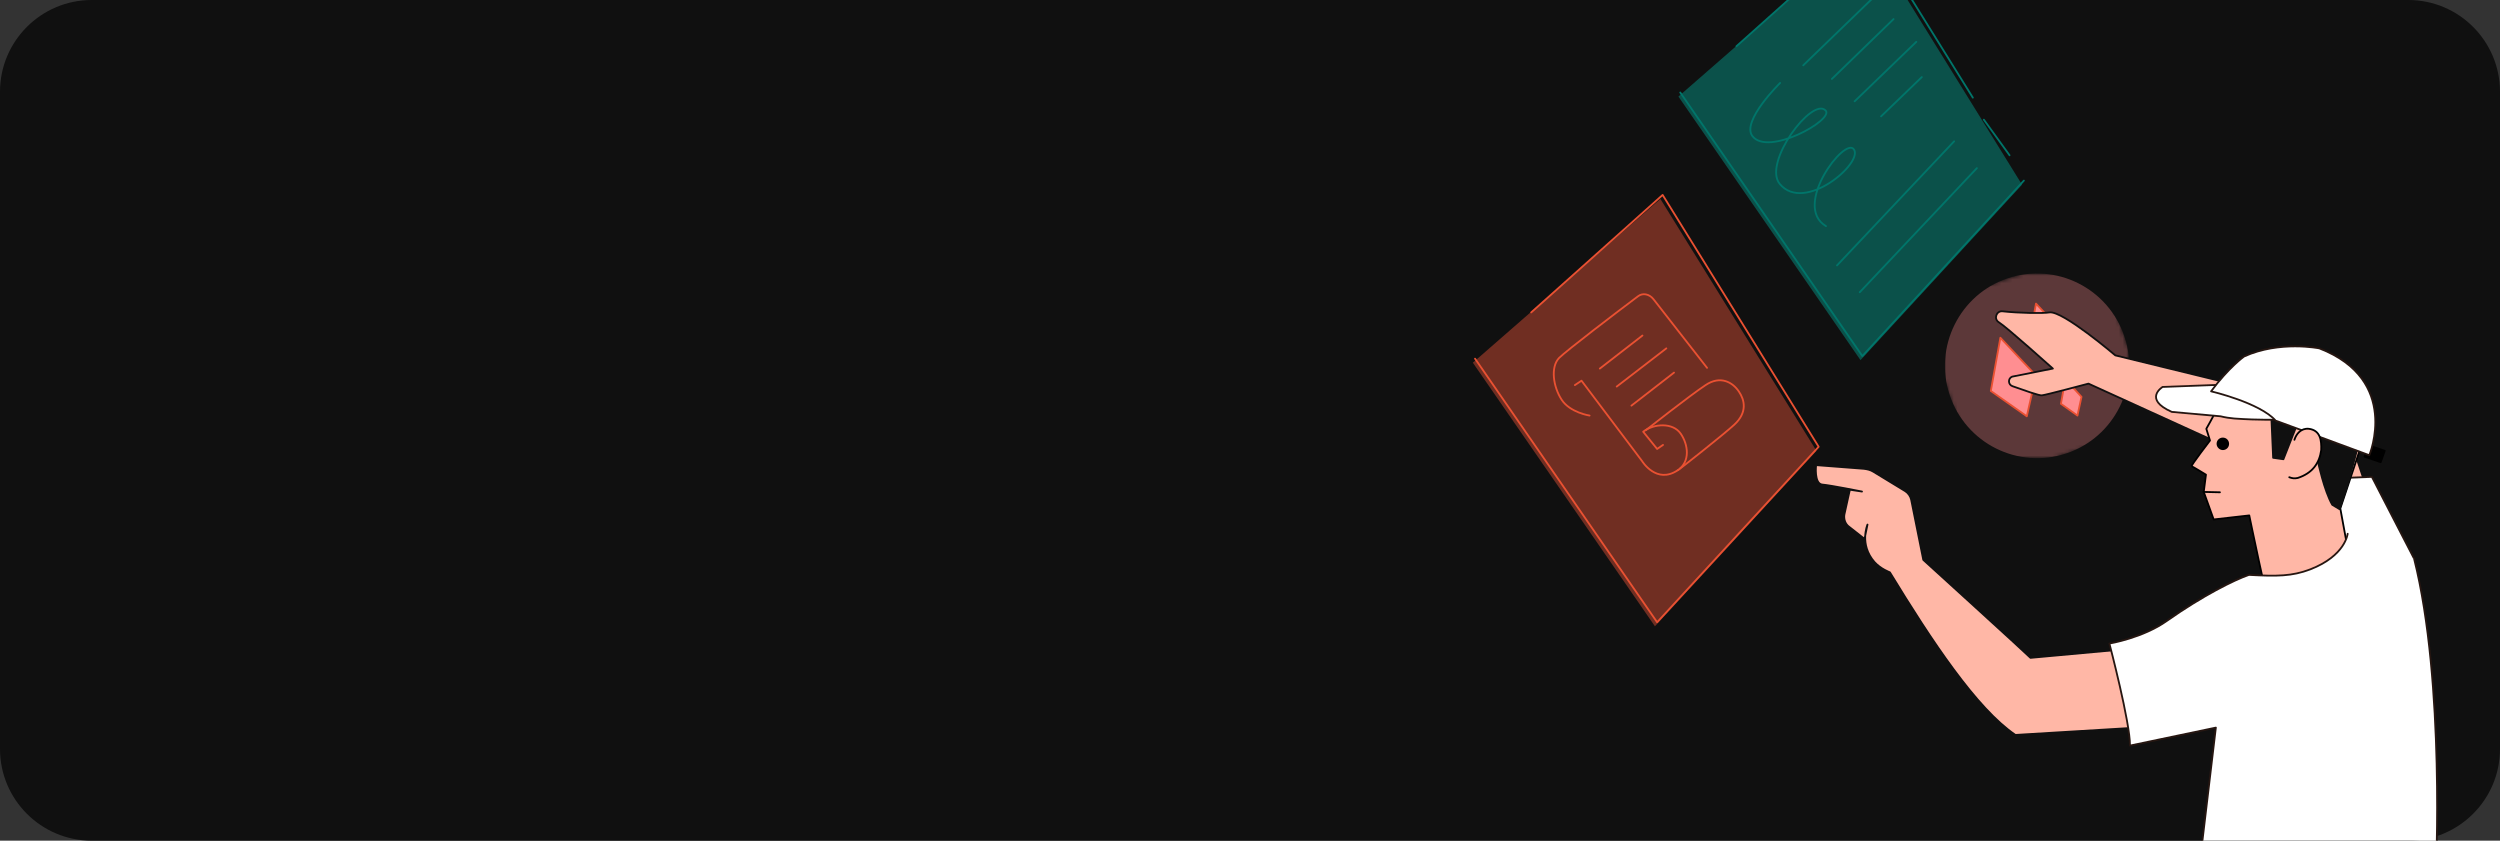<svg enable-background="new 0 0 681 229" viewBox="0 0 681 229" xmlns="http://www.w3.org/2000/svg" xmlns:xlink="http://www.w3.org/1999/xlink"><rect x="0" y="0" width="681" height="229" fill="#333333" stroke="none"/><clipPath id="a"><path d="m0 0h681v229h-681z"/></clipPath><clipPath id="b"><path d="m311.8 68.8h463v287h-463z" transform="matrix(.012 -1 1 .012 324.401 752.939)"/></clipPath><mask id="c" height="50.3" maskUnits="userSpaceOnUse" width="50.2" x="529.7" y="74.6"><path d="m570.7 67.9-47.6 16 15.9 47.7 47.6-16z" fill="#fff"/></mask><g clip-path="url(#a)"><path d="m25 0h631c13.8 0 25 11.2 25 25v179c0 13.8-11.2 25-25 25h-631c-13.8 0-25-11.2-25-25v-179c0-13.8 11.2-25 25-25z" fill="#101010"/><g clip-path="url(#b)"><path d="m554.6 82.7-1.5 8.4 5.7 4 1.4-6.4z" fill="#ff8e91"/><path d="m562.6 103.3-1.2 6.7 4.5 3.2 1.1-5.1z" fill="#ff8e91"/><path d="m544.9 92-2.6 14.5 9.8 6.9 2.5-11.1z" fill="#ff8e91"/><g mask="url(#c)" opacity=".32"><path d="m578.7 91.7c-4.4-13.2-18.6-20.3-31.8-15.9-13.1 4.4-20.2 18.7-15.8 31.8 4.4 13.2 18.6 20.3 31.8 15.9 13.1-4.4 20.2-18.6 15.8-31.8z" fill="#ff8e91"/></g><path d="m554.6 82.7-1.5 8.4 5.7 4 1.4-6.4z" fill="none" stroke="#ea5132" stroke-linecap="round" stroke-linejoin="round" stroke-width=".5"/><path d="m562.6 103.3-1.2 6.7 4.5 3.2 1.1-5.1z" fill="none" stroke="#ea5132" stroke-linecap="round" stroke-linejoin="round" stroke-width=".5"/><path d="m544.9 92-2.6 14.5 9.8 6.9 2.5-11.1z" fill="none" stroke="#ea5132" stroke-linecap="round" stroke-linejoin="round" stroke-width=".5"/><path d="m645.5 135.5-7.9-23.7-61.4-15s-14.3-12.2-17.9-11.7c-1.8.3-8.3.2-12.8-.3-1.7-.2-2.5 2.1-1 3 2 1.2 14.7 12.6 14.7 12.6l-11.1 2.2c-1.2.5-1.1 2.2.1 2.6 3.1 1.1 7.3 2.6 8 2.5 1.1-.1 12.7-3.2 12.7-3.2l46.3 21.1 10.5 18.3z" fill="#ffb7a6" stroke="#101010" stroke-linecap="round" stroke-linejoin="round" stroke-width=".5"/><path d="m646.1 129.9 11.5 22.3-15.9 5.8-20.9-15-2-12.1z" fill="#fff" stroke="#261611" stroke-linecap="round" stroke-linejoin="round" stroke-width=".5"/><path d="m649.6 122.8-4.4-1.5-1.1 3.1 4.4 1.5z" stroke="#000" stroke-linecap="round" stroke-linejoin="round" stroke-width=".5"/><path d="m619.2 107.3s-15.9 5-16 5.4-2.2 4.1-2.2 4.1l1 3.2s-5.3 6.9-5 7 3.9 2.3 3.9 2.3l-.6 4.7 2.7 7.5 9.7-1.1s5 24.3 5.5 24.3c5.8.3 22.7-7.7 22.7-7.7l-3.4-18.5 5.9-17.7-13.1-7.4z" fill="#ffb7a6" stroke="#000" stroke-linecap="round" stroke-linejoin="round" stroke-width=".5"/><path d="m626.4 113.9-4.4 11.2-2.8-.4-.5-11.5z" fill="#101010" stroke="#101010" stroke-linecap="round" stroke-linejoin="round" stroke-width=".5"/><path d="m605.5 122.6c.9 0 1.7-.7 1.7-1.7 0-.9-.7-1.7-1.7-1.7-.9 0-1.7.7-1.7 1.7 0 .9.8 1.7 1.7 1.7z"/><path d="m620.6 114.3-9.9-9.7h-.1c-.3 0-21.5.8-21.5.8s-5.4 3.3 2.5 6.8l13.3 1.2c1.2.3 2.5.5 3.7.6 7 .5 12 .3 12 .3z" fill="#fff" stroke="#261611" stroke-linecap="round" stroke-linejoin="round" stroke-width=".5"/><path d="m635.3 137.5c-2.2-3.8-3.9-11.8-3.9-11.8s-2.4-10.4-1.3-12.2 12.8 2.7 13.2 3.2-4.1 16.3-4.1 16.3l-1.9 5.7z" fill="#101010" stroke="#101010" stroke-linecap="round" stroke-linejoin="round" stroke-width=".5"/><path d="m620.5 114.8 24.9 9.2s8.6-20.5-13.6-29.1c0 0-10.8-2.2-20.5 2.2 0 0-4.2 3-9 9.5 0 0 13.3 3.1 17.6 8z" fill="#fff" stroke="#261611" stroke-linecap="round" stroke-linejoin="round" stroke-width=".5"/><path d="m625 119.8c.5-1.6 1.8-3.2 3.9-3 3.2.4 3.5 3.2 3.4 5.8-.5 3.6-2.4 6.3-6.4 7.6-.9.2-1.5.1-2.3-.2" fill="#ffb7a6"/><path d="m625 119.8c.5-1.6 1.8-3.2 3.9-3 3.2.4 3.5 3.2 3.4 5.8-.5 3.6-2.4 6.3-6.4 7.6-.9.2-1.5.1-2.3-.2" fill="none" stroke="#000" stroke-linecap="round" stroke-linejoin="round" stroke-width=".5"/><path d="m600.2 134 4.5.1" fill="none" stroke="#000" stroke-linecap="round" stroke-linejoin="round" stroke-width=".5"/><path d="m553.1 179.2c-.6-.7-29.2-26.7-29.2-26.7l-3.3-16.4c-.2-.9-.8-1.8-1.6-2.3l-8.7-5.3c-.8-.5-1.7-.7-2.6-.8l-13-1s-.6 5.1 1.7 5.3 10.8 1.9 10.8 1.9l-3.3-.5-1.5 6.8c-.2 1.3.3 2.6 1.3 3.3l4.2 3.3.8-3.9s-2.3 5.4 1.9 10.2c1.7 1.9 4.2 2.8 4.2 2.8 11.4 18.7 23.6 37.1 34.2 44.3l39.8-2.4-7.3-21.2z" fill="#ffb7a6" stroke="#101010" stroke-linecap="round" stroke-linejoin="round" stroke-width=".5"/><path d="m657.6 152.2c8.5 33.7 5.9 86.2 5.9 86.2s-13.5 6.8-30.8 8.1-33.8-8.7-33.8-8.7l4.7-39.6-23.4 4.9c.1-6.1-5.6-27.8-5.6-27.8s9.1-1.5 15.7-6.2c9.8-6.9 18.3-11.1 22.3-12.5 7.7.4 11.7.4 16.7-1.5 9.6-3.7 10.2-9.7 10.2-9.7" fill="#fff"/><path d="m657.6 152.2c8.5 33.7 5.9 86.2 5.9 86.2s-13.5 6.8-30.8 8.1-33.8-8.7-33.8-8.7l4.7-39.6-23.4 4.9c.1-6.1-5.6-27.8-5.6-27.8s9.1-1.5 15.7-6.2c9.8-6.9 18.3-11.1 22.3-12.5 7.7.4 11.7.4 16.7-1.5 9.6-3.7 10.2-9.7 10.2-9.7" fill="none" stroke="#261611" stroke-linecap="round" stroke-linejoin="round" stroke-width=".5"/><path d="m401.2 98.8 51.1-44.6 42.5 68.6-44 47.8z" fill="#ff5a3d" opacity=".4"/><path d="m417.1 85.1 35.8-32 42.5 68.6-44 47.8-49.6-71.8" fill="none" stroke="#ea5132" stroke-linecap="round" stroke-linejoin="round" stroke-width=".5"/><path d="m457.2 26.3 51.1-44.6 42.5 68.6-44 47.8z" fill="#00e9d3" opacity=".3"/><g fill="none"><path d="m551.3 49.2-44 47.8-49.6-71.8" stroke="#00756a" stroke-linecap="round" stroke-linejoin="round" stroke-width=".5"/><path d="m473 12.6 35.8-32 28.6 46" stroke="#00756a" stroke-linecap="round" stroke-linejoin="round" stroke-width=".5"/><path d="m540.4 32.6 7 9.7" stroke="#00756a" stroke-linecap="round" stroke-linejoin="round" stroke-width=".5"/><path d="m491.2 17.8 21-20.3" stroke="#00756a" stroke-linecap="round" stroke-linejoin="round" stroke-width=".5"/><path d="m499 21.5 16.8-16.3" stroke="#00756a" stroke-linecap="round" stroke-linejoin="round" stroke-width=".5"/><path d="m505.2 27.6 16.8-16.2" stroke="#00756a" stroke-linecap="round" stroke-linejoin="round" stroke-width=".5"/><path d="m506.6 79.6 31.9-33.8" stroke="#00756a" stroke-linecap="round" stroke-linejoin="round" stroke-width=".5"/><path d="m500.4 72.3 31.9-33.8" stroke="#00756a" stroke-linecap="round" stroke-linejoin="round" stroke-width=".5"/><path d="m512.4 31.7 11.1-10.7" stroke="#00756a" stroke-linecap="round" stroke-linejoin="round" stroke-width=".5"/><path d="m433 113.2s-5.3-.8-7.6-4.3-3.1-8.9-.7-11.4c2-2 15.9-12.6 21.5-16.8 1.3-1 3.1-.6 4.2.8l14.6 18.7" stroke="#ea5132" stroke-linecap="round" stroke-linejoin="round" stroke-width=".5"/><path d="m429 104.9 1.8-1.2 16.5 21.9s3.9 6.4 9.7 2.5c3.5-2.3 2.9-7 .8-10s-7.2-2.8-10.2-.5l3.8 4.7 1.6-1.1" stroke="#ea5132" stroke-linecap="round" stroke-linejoin="round" stroke-width=".5"/><path d="m457 128.1c.1.1 12.7-9.9 15.4-12.4 3.7-3.4 2.8-6.8 1.3-9-1.7-2.6-5.1-4.5-9.1-1.8-4.1 2.7-16.3 12.3-16.3 12.3" stroke="#ea5132" stroke-linecap="round" stroke-linejoin="round" stroke-width=".5"/><path d="m435.8 100.4 11.6-9" stroke="#ea5132" stroke-linecap="round" stroke-linejoin="round" stroke-width=".5"/><path d="m440.4 105.3 13.5-10.4" stroke="#ea5132" stroke-linecap="round" stroke-linejoin="round" stroke-width=".5"/><path d="m444.4 110.5 11.6-9" stroke="#ea5132" stroke-linecap="round" stroke-linejoin="round" stroke-width=".5"/><path d="m484.9 22.6s-10.5 10.3-7.6 14.4c4.2 5.8 22.4-4.4 20-6.9-3.7-3.8-17.2 14.3-12.5 20 6.7 8.1 22.8-5.7 20.2-9.4-2.4-3.6-16.9 15.4-7.6 20.9" stroke="#00756a" stroke-linecap="round" stroke-linejoin="round" stroke-width=".5"/></g></g></g></svg>